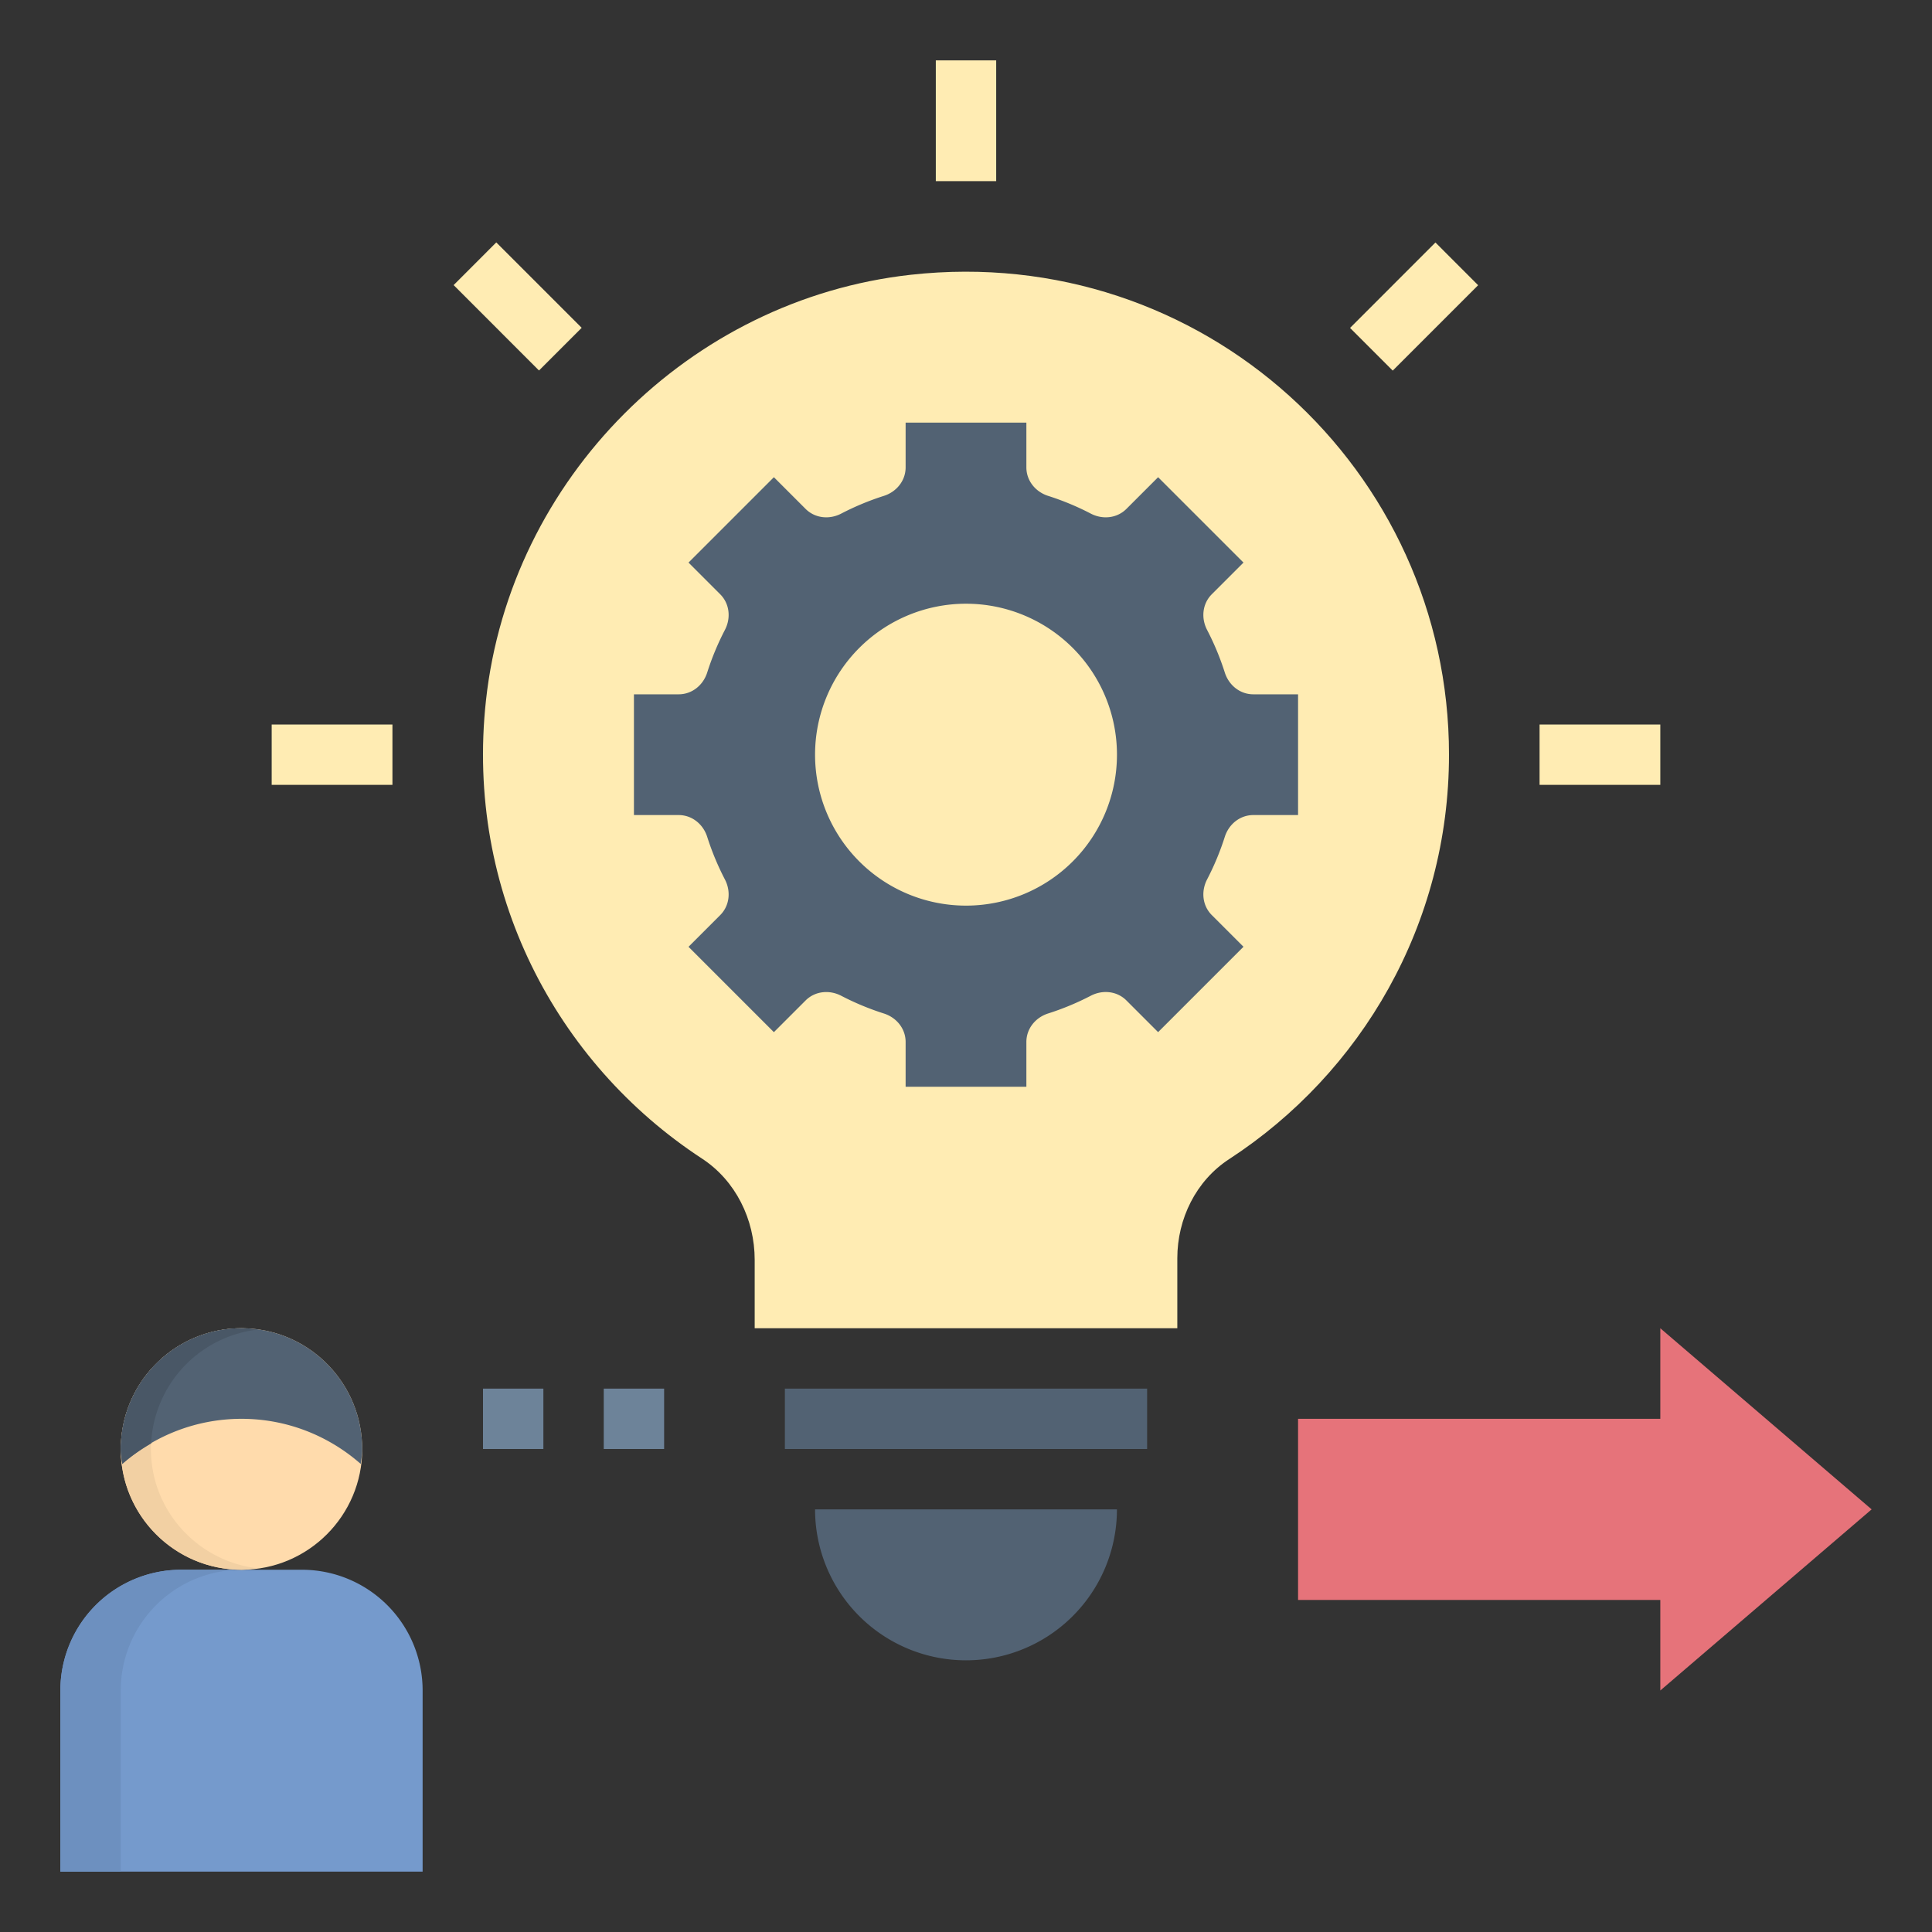 <svg viewBox="0 0 64 64" xmlns="http://www.w3.org/2000/svg"><rect x="0" y="0" width="64" height="64" fill="#333333" stroke="none"/><g><path d="m62 50-7-6v3H43v6h12v3z" fill="#e6737a"></path><path d="M48 25c0-9.439-8.174-16.969-17.829-15.898-7.34.814-13.267 6.753-14.072 14.094-.695 6.342 2.327 12.024 7.153 15.182 1.119.731 1.748 2.019 1.748 3.356V44h14v-2.318c0-1.31.62-2.57 1.718-3.285C45.098 35.545 48 30.617 48 25z" fill="#ffecb3"></path><path d="M41.518 23c-.442 0-.811-.301-.945-.722a8.936 8.936 0 0 0-.587-1.412c-.204-.393-.156-.868.157-1.181l1.049-1.049-2.828-2.828-1.049 1.049c-.313.313-.788.361-1.181.157a8.936 8.936 0 0 0-1.412-.587c-.421-.134-.722-.503-.722-.945V14h-4v1.482c0 .442-.301.811-.722.945-.49.156-.962.353-1.412.587-.393.204-.868.156-1.181-.157l-1.049-1.049-2.828 2.828 1.049 1.049c.313.313.361.788.157 1.181-.234.45-.431.922-.587 1.412-.134.421-.503.722-.945.722H21v4h1.482c.442 0 .811.301.945.722.156.49.353.962.587 1.412.204.393.156.868-.157 1.181l-1.049 1.049 2.828 2.828 1.049-1.049c.313-.313.788-.361 1.181-.157.45.234.922.431 1.412.587.421.134.722.503.722.944V36h4v-1.483c0-.442.301-.811.722-.945.49-.156.962-.353 1.412-.587.393-.204.868-.156 1.181.157l1.049 1.049 2.828-2.828-1.049-1.049c-.313-.313-.361-.788-.157-1.181.234-.45.431-.922.587-1.412.134-.42.503-.721.945-.721H43v-4zM32 30a5 5 0 1 1 .001-10.001A5 5 0 0 1 32 30zM32 55a5 5 0 0 1-5-5h10a5 5 0 0 1-5 5z" fill="#526273"></path><g fill="#ffecb3"><path d="M31 2h2v4h-2zM51 24h4v2h-4zM9 24h4v2H9zM15.027 9.444 16.44 8.03l2.829 2.829-1.414 1.414zM44.722 10.863l2.829-2.83 1.414 1.415-2.829 2.829z" fill="#ffecb3"></path></g><path d="M26 46h12v2H26z" fill="#526273"></path><path d="M16 46h2v2h-2zM20 46h2v2h-2z" fill="#6d8399"></path><path d="M2 62h12v-6a4 4 0 0 0-4-4H6a4 4 0 0 0-4 4z" fill="#759acc"></path><path d="M6 52h2a4 4 0 0 0-4 4v6H2v-6a4 4 0 0 1 4-4z" fill="#6d90bf"></path><path d="M12 48c0 2.207-1.793 4-4 4s-4-1.793-4-4c0-.067 0-.133.007-.2C4.113 45.687 5.86 44 8 44s3.887 1.687 3.993 3.8c.007.067.007.133.007.2z" fill="#ffdbac"></path><path d="M5 48c0-.067 0-.133.007-.2A3.994 3.994 0 0 1 8.5 44.049C8.335 44.028 8.171 44 8 44a4.003 4.003 0 0 0-3.993 3.8C4 47.867 4 47.933 4 48c0 2.207 1.793 4 4 4 .171 0 .334-.03.5-.051C6.531 51.7 5 50.035 5 48z" fill="#f2d0a3"></path><path d="M8 47c1.511 0 2.892.565 3.95 1.495.021-.164.05-.325.05-.495 0-.067 0-.133-.007-.2C11.887 45.687 10.14 44 8 44s-3.887 1.687-3.993 3.8C4 47.867 4 47.933 4 48c0 .17.029.331.05.495A5.964 5.964 0 0 1 8 47z" fill="#526273"></path><path d="M5.007 47.8A3.994 3.994 0 0 1 8.5 44.049C8.335 44.028 8.171 44 8 44a4.003 4.003 0 0 0-3.993 3.8C4 47.867 4 47.933 4 48c0 .17.029.331.05.495.294-.258.617-.48.956-.678l.001-.017z" fill="#495766"></path></g></svg>